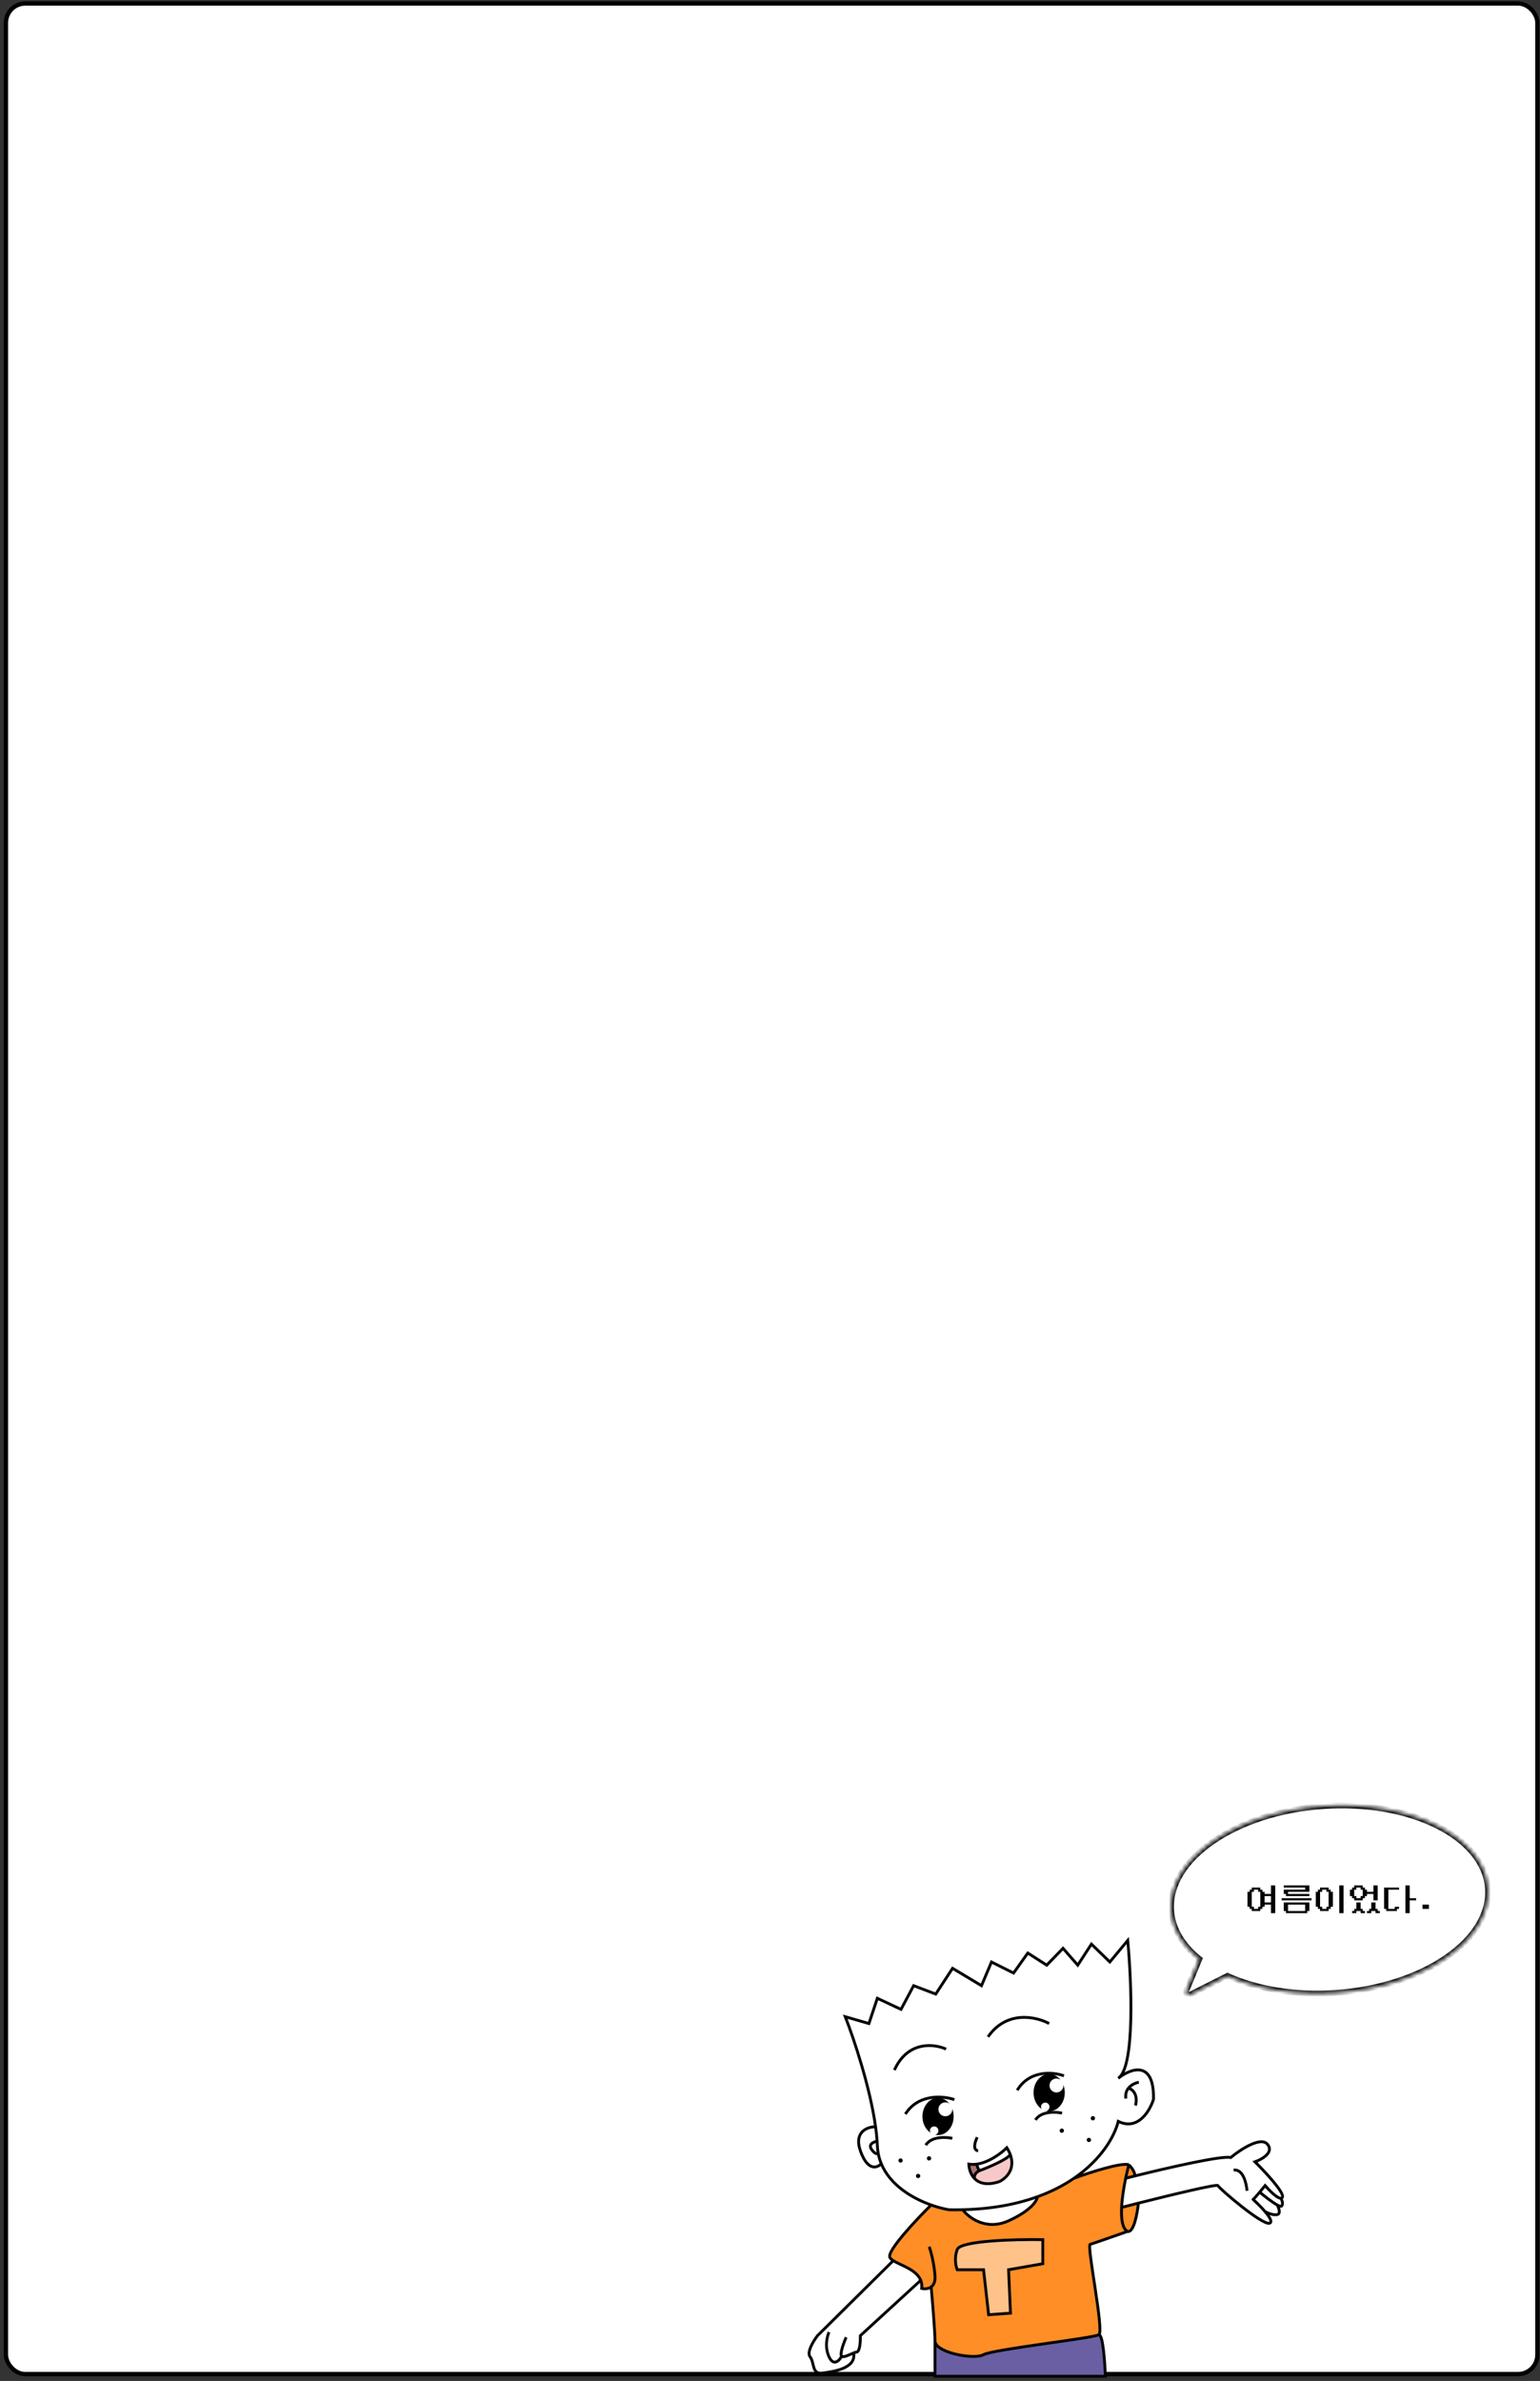<svg width="359" height="555" viewBox="0 0 359 555" fill="none" xmlns="http://www.w3.org/2000/svg">
<rect x="0" y="0" width="359" height="555" fill="#333333" stroke="none"/>
<rect x="1.388" y="0.821" width="357" height="552.579" rx="4.5" fill="white" stroke="black"/>
<path d="M265.481 485.375C264.8 485.497 263.751 485.907 263.074 486.737M262.457 489.175C262.302 488.122 262.595 487.324 263.074 486.737M263.074 486.737C263.89 486.961 265.359 488.086 264.71 490.796" stroke="black" stroke-width="0.663"/>
<path d="M232.935 508.547C234.472 507.836 236.822 505.656 235.491 502.173C235.154 503.222 230.529 505.176 228.259 506.021C227.79 506.228 226.927 506.889 227.233 507.873C228.293 508.926 230.074 509.486 232.935 508.547Z" fill="#F7C8C8"/>
<path d="M227.616 504.475C227.025 504.551 226.433 504.551 225.854 504.455C225.881 505.478 226.243 506.891 227.233 507.873C226.927 506.889 227.79 506.228 228.259 506.021L227.616 504.475Z" fill="#AC7272"/>
<path d="M227.616 504.475C230.544 504.102 233.447 501.896 234.706 500.638C235.047 501.175 235.305 501.686 235.491 502.173M227.616 504.475C227.025 504.551 226.433 504.551 225.854 504.455C225.881 505.478 226.243 506.891 227.233 507.873M227.616 504.475L228.259 506.021M228.259 506.021C230.529 505.176 235.154 503.222 235.491 502.173M228.259 506.021C227.79 506.228 226.927 506.889 227.233 507.873M235.491 502.173C236.822 505.656 234.472 507.836 232.935 508.547C230.074 509.486 228.293 508.926 227.233 507.873M227.804 498.204C227.312 499.182 226.666 501.183 228.024 501.359" stroke="black" stroke-width="0.663"/>
<path fill-rule="evenodd" clip-rule="evenodd" d="M224.425 515.088C223.377 515.114 222.302 515.118 221.199 515.098C220.027 514.894 218.596 514.53 217.069 513.987C213.512 517.486 206.609 524.835 207.456 526.246C207.607 526.498 207.879 526.731 208.233 526.957C209.962 528.067 213.637 529.034 214.639 531.544C214.859 532.096 214.95 532.722 214.863 533.441C215.469 533.58 216.386 533.578 217.069 533.081C217.368 536.401 217.967 543.572 217.967 545.7C217.967 548.359 226.994 550.132 229.284 548.876C231.574 547.62 254.916 545.035 256.171 544.222C257.427 543.41 253.292 523.405 254.128 523.166C254.798 522.975 260.226 521.074 262.856 520.148C261.646 519.527 261.334 517.268 261.468 514.551C261.575 512.379 261.967 509.914 262.414 507.756C262.657 506.583 262.916 505.501 263.155 504.606C261.29 504.032 253.854 506.467 250.369 507.756C248 509.379 245.175 510.864 241.839 512.068C241.782 512.948 240.356 515.302 235.113 517.673C229.871 520.044 225.804 516.937 224.425 515.088ZM223.153 524.353C223.922 522.284 236.769 521.964 243.097 522.063V527.677L235.113 529.08L235.563 539.2L230.466 539.569L229.284 529.08H223.153C222.833 528.366 222.385 526.421 223.153 524.353Z" fill="#FF8E26"/>
<path d="M243.097 522.063C236.769 521.964 223.922 522.284 223.153 524.353C222.385 526.421 222.833 528.366 223.153 529.08H229.284L230.466 539.569L235.563 539.2L235.113 529.08L243.097 527.677V522.063Z" fill="#FFC289"/>
<path d="M256.171 544.222C254.916 545.035 231.574 547.62 229.284 548.876C226.994 550.132 217.967 548.359 217.967 545.7V553.9H257.669C257.571 550.674 257.135 544.222 256.171 544.222Z" fill="#6A5FA3"/>
<path d="M261.468 514.551C261.334 517.268 261.646 519.527 262.856 520.148C264.31 520.517 265.143 515.906 265.378 513.555C263.95 513.915 262.619 514.254 261.468 514.551Z" fill="#FF8E26"/>
<path d="M263.155 504.606C262.916 505.501 262.657 506.583 262.414 507.756C263.065 507.59 263.777 507.411 264.537 507.222C264.609 506.232 263.645 505.065 263.155 504.606Z" fill="#FF8E26"/>
<path d="M244.574 471.69C241.64 470.097 234.683 468.487 230.325 474.79M204.111 495.749C202.827 486.51 199.043 475.214 197.045 470.095L202.562 471.69L204.524 465.804L210.042 468.379L212.985 462.861L218.135 464.823L222.059 458.814L228.803 462.861L231.133 457.343L236.283 459.918L239.594 455.258L244.009 458.079L247.81 454.155L251.243 458.079L254.432 453.174L258.724 457.343L262.893 452.316C263.792 461.961 264.608 481.89 260.685 484.442C263.504 482.194 269.094 480.027 268.899 489.347C268.082 492.004 265.296 496.753 260.685 494.497C259.798 498.066 256.719 503.405 250.369 507.756M204.111 495.749C202.241 495.743 198.927 496.892 200.632 501.538C202.337 506.184 204.544 505.347 205.434 504.348M204.111 495.749C204.272 496.912 204.394 498.042 204.468 499.123M205.434 504.348C205.127 503.601 204.888 502.809 204.73 501.973M205.434 504.348C207.503 509.378 212.68 512.426 217.069 513.987M204.468 499.123C204.492 499.467 204.51 499.805 204.524 500.138C204.549 500.772 204.62 501.384 204.73 501.973M204.468 499.123C203.7 499.257 202.359 499.815 203.137 500.976C203.916 502.138 204.524 502.125 204.73 501.973M224.425 515.088C223.377 515.114 222.302 515.118 221.199 515.098C220.027 514.894 218.596 514.53 217.069 513.987M224.425 515.088C225.804 516.937 229.871 520.044 235.113 517.673C240.356 515.302 241.782 512.948 241.839 512.068M224.425 515.088C231.363 514.916 237.114 513.774 241.839 512.068M241.839 512.068C245.175 510.864 248 509.379 250.369 507.756M217.069 513.987C213.512 517.486 206.609 524.835 207.456 526.246C207.607 526.498 207.879 526.731 208.233 526.957M216.626 523.706C216.979 524.717 217.741 527.487 217.967 530.478C218.071 531.861 217.656 532.654 217.069 533.081M250.369 507.756C253.854 506.467 261.29 504.032 263.155 504.606M263.155 504.606C262.916 505.501 262.657 506.583 262.414 507.756M263.155 504.606C263.645 505.065 264.609 506.232 264.537 507.222M262.856 520.148C260.226 521.074 254.798 522.975 254.128 523.166C253.292 523.405 257.427 543.41 256.171 544.222M262.856 520.148C261.646 519.527 261.334 517.268 261.468 514.551M262.856 520.148C264.31 520.517 265.143 515.906 265.378 513.555M256.171 544.222C254.916 545.035 231.574 547.62 229.284 548.876C226.994 550.132 217.967 548.359 217.967 545.7M256.171 544.222C257.135 544.222 257.571 550.674 257.669 553.9H217.967V545.7M217.967 545.7C217.967 543.572 217.368 536.401 217.069 533.081M217.069 533.081C216.386 533.578 215.469 533.58 214.863 533.441C214.95 532.722 214.859 532.096 214.639 531.544M262.414 507.756C261.967 509.914 261.575 512.379 261.468 514.551M262.414 507.756C263.065 507.59 263.777 507.411 264.537 507.222M261.468 514.551C262.619 514.254 263.95 513.915 265.378 513.555M298.607 512.416C298.767 512.404 298.89 512.32 298.96 512.144C299.396 511.054 294.872 506.208 292.555 503.922C294.191 503.346 297.063 501.72 295.468 499.829C293.872 497.938 289.091 501.11 286.899 502.932C284.962 502.394 272.282 505.298 264.537 507.222M298.607 512.416C297.77 512.481 295.895 510.594 294.917 509.464C294.579 509.881 294.112 510.45 293.656 510.993M298.607 512.416C298.849 512.848 299.215 513.817 298.743 514.246C298.603 514.373 298.23 514.25 297.736 513.98M293.656 510.993C292.887 511.911 292.147 512.757 292.101 512.689C292.051 512.615 293.683 514.087 294.917 515.54M293.656 510.993C294.71 511.881 296.564 513.341 297.736 513.98M297.736 513.98C298.106 514.649 298.624 516.036 297.736 516.229C296.848 516.422 295.487 515.85 294.917 515.54M294.917 515.54C295.952 516.757 296.708 517.961 295.962 518.231C294.327 518.821 284.152 510.1 283.924 509.464C283.771 509.034 273.141 511.599 265.378 513.555M290.698 510.68C290.574 508.934 289.777 505.525 287.578 505.852M214.639 531.544L200.567 544.441C200.594 545.69 200.46 548.202 199.705 548.267C199.522 548.283 199.276 548.364 198.996 548.476M214.639 531.544C213.637 529.034 209.962 528.067 208.233 526.957M197.254 544.818C196.841 545.743 196.025 547.852 196.068 548.887C196.075 549.053 196.125 549.167 196.208 549.241M196.208 549.241C195.672 550.248 194.333 551.684 193.261 549.377C192.189 547.07 192.814 544.578 193.261 543.621M196.208 549.241C196.648 549.627 198.021 548.867 198.996 548.476M208.233 526.957L190.581 544.441C189.649 545.641 187.998 548.308 188.846 549.377C189.906 550.714 189.195 553.507 191.701 553.169C194.207 552.832 199.653 552.133 198.996 548.476M243.097 522.063C236.769 521.964 223.922 522.284 223.153 524.353C222.385 526.421 222.833 528.366 223.153 529.08H229.284L230.466 539.569L235.563 539.2L235.113 529.08L243.097 527.677V522.063Z" stroke="black" stroke-width="0.663"/>
<path d="M211.504 492.887C213.445 488.569 220.758 487.822 222.067 490.064C222.899 491.488 222.68 493.81 222.472 495.105C222.212 496.724 220.875 497.927 216.155 498.646C212.38 499.222 211.302 494.836 211.504 492.887Z" fill="white"/>
<ellipse cx="218.675" cy="493.35" rx="3.639" ry="4.339" fill="black"/>
<circle cx="220.383" cy="491.683" r="1.623" fill="white"/>
<circle cx="217.768" cy="496.661" r="0.991" fill="white"/>
<path d="M237.406 487.335C239.346 483.017 246.659 482.27 247.969 484.511C248.801 485.935 248.581 488.257 248.373 489.552C248.113 491.171 246.776 492.374 242.057 493.094C238.281 493.669 237.203 489.284 237.406 487.335Z" fill="white"/>
<ellipse cx="244.577" cy="487.797" rx="3.639" ry="4.339" fill="black"/>
<circle cx="246.284" cy="486.131" r="1.623" fill="white"/>
<circle cx="243.67" cy="491.109" r="0.991" fill="white"/>
<path d="M220.547 477.652C217.83 476.405 211.616 475.635 208.499 482.533" stroke="black" stroke-width="0.663"/>
<path d="M222.493 489.431C219.961 488.543 214.129 487.972 211.059 492.795" stroke="black" stroke-width="0.663"/>
<path d="M248.022 483.879C245.609 482.99 240.054 482.419 237.128 487.242" stroke="black" stroke-width="0.663"/>
<path d="M222.006 498.447C220.478 498.11 217.099 497.957 215.808 500.034" stroke="black" stroke-width="0.663"/>
<path d="M247.584 492.574C246.056 492.237 242.677 492.084 241.386 494.161" stroke="black" stroke-width="0.663"/>
<circle cx="254.769" cy="493.766" r="0.498" fill="black"/>
<circle cx="247.524" cy="496.661" r="0.498" fill="black"/>
<circle cx="216.575" cy="503.117" r="0.498" fill="black"/>
<circle cx="214.026" cy="507.219" r="0.498" fill="black"/>
<circle cx="209.939" cy="503.615" r="0.498" fill="black"/>
<circle cx="253.841" cy="498.822" r="0.498" fill="black"/>
<mask id="path-26-inside-1_56_707" fill="white">
<path fill-rule="evenodd" clip-rule="evenodd" d="M311.459 464.534C331.849 463.108 347.696 452.209 346.856 440.19C346.016 428.171 328.806 419.583 308.416 421.009C288.027 422.434 272.179 433.333 273.019 445.352C273.32 449.653 275.717 453.514 279.605 456.635L276.528 464.115C276.294 464.683 276.891 465.236 277.44 464.959L286.144 460.572C292.958 463.655 301.856 465.205 311.459 464.534Z"/>
</mask>
<path d="M346.856 440.19L346.194 440.236L346.856 440.19ZM311.459 464.534L311.506 465.196L311.459 464.534ZM308.416 421.009L308.37 420.347L308.416 421.009ZM273.019 445.352L273.681 445.306L273.019 445.352ZM279.605 456.635L280.218 456.887L280.407 456.428L280.02 456.117L279.605 456.635ZM276.528 464.115L277.141 464.367H277.141L276.528 464.115ZM277.44 464.959L277.738 465.552L277.44 464.959ZM286.144 460.572L286.417 459.968L286.128 459.837L285.845 459.98L286.144 460.572ZM346.194 440.236C346.591 445.916 343.049 451.451 336.743 455.788C330.451 460.115 321.51 463.166 311.413 463.872L311.506 465.196C321.797 464.476 330.976 461.365 337.495 456.881C343.999 452.408 347.961 446.483 347.518 440.144L346.194 440.236ZM308.462 421.67C318.56 420.964 327.838 422.742 334.671 426.151C341.519 429.569 345.797 434.556 346.194 440.236L347.518 440.144C347.075 433.805 342.327 428.489 335.263 424.964C328.184 421.431 318.662 419.627 308.37 420.347L308.462 421.67ZM273.681 445.306C273.284 439.626 276.826 434.092 283.133 429.754C289.425 425.427 298.365 422.376 308.462 421.67L308.37 420.347C298.078 421.066 288.9 424.178 282.381 428.661C275.876 433.135 271.915 439.059 272.358 445.399L273.681 445.306ZM280.02 456.117C276.234 453.079 273.966 449.374 273.681 445.306L272.358 445.399C272.675 449.932 275.2 453.95 279.189 457.152L280.02 456.117ZM277.141 464.367L280.218 456.887L278.991 456.382L275.914 463.862L277.141 464.367ZM277.141 464.367H277.141L275.914 463.862C275.447 464.998 276.641 466.104 277.738 465.552L277.141 464.367ZM285.845 459.98L277.141 464.367L277.738 465.552L286.442 461.164L285.845 459.98ZM311.413 463.872C301.903 464.537 293.117 462.999 286.417 459.968L285.87 461.176C292.799 464.312 301.81 465.873 311.506 465.196L311.413 463.872Z" fill="black" mask="url(#path-26-inside-1_56_707)"/>
<path d="M294.296 444.963H293.799V445.461H291.809V444.963H291.311V444.466H290.814V440.983H291.311V440.486H291.809V439.988H293.799V440.486H294.296V440.983H294.794V441.481H296.286V439.491H297.281V445.958H296.286V443.968H294.794V444.466H294.296V444.963ZM292.306 444.466V444.963H293.301V444.466H293.799V440.983H293.301V440.486H292.306V440.983H291.809V444.466H292.306ZM296.286 443.471V441.978H294.794V443.471H296.286ZM299.271 441.481V440.486H304.247V439.988H299.271V439.491H305.242V440.983H300.266V441.481H305.242V441.978H299.769V441.481H299.271ZM305.739 442.476V442.973H298.774V442.476H305.739ZM305.242 443.471V445.461H304.744V445.958H299.769V445.461H299.271V443.471H305.242ZM304.247 445.461V443.968H300.266V445.461H304.247ZM313.202 439.491V445.958H312.207V439.491H313.202ZM309.719 444.963V445.461H307.729V444.963H307.232V444.466H306.734V440.983H307.232V440.486H307.729V439.988H309.719V440.486H310.217V440.983H310.714V444.466H310.217V444.963H309.719ZM308.227 440.486V440.983H307.729V444.466H308.227V444.963H309.222V444.466H309.719V440.983H309.222V440.486H308.227ZM315.192 442.476V441.978H314.694V440.486H315.192V439.988H315.689V439.491H317.679V439.988H318.177V440.486H318.674V440.983H320.167V439.491H321.162V442.973H320.167V441.481H318.674V441.978H318.177V442.476H317.679V442.973H315.689V442.476H315.192ZM316.187 441.978V442.476H317.182V441.978H317.679V440.486H317.182V439.988H316.187V440.486H315.689V441.978H316.187ZM315.192 445.958V445.461H315.689V444.963H316.187V443.471H317.182V444.963H317.679V445.461H318.177V445.958H317.182V445.461H316.187V445.958H315.192ZM318.674 445.461H319.172V444.963H319.669V443.471H320.664V444.963H321.162V445.461H321.659V445.958H320.664V445.461H319.669V445.958H318.674V445.461ZM328.624 439.491V442.476H330.117V442.973H328.624V445.958H327.629V439.491H328.624ZM325.639 444.963V445.461H323.152V444.963H322.654V439.988H326.137V440.486H323.649V444.963H325.142V444.466H326.137V444.963H325.639ZM333.102 444.963H331.609V443.968H333.102V444.963Z" fill="black"/>
</svg>
